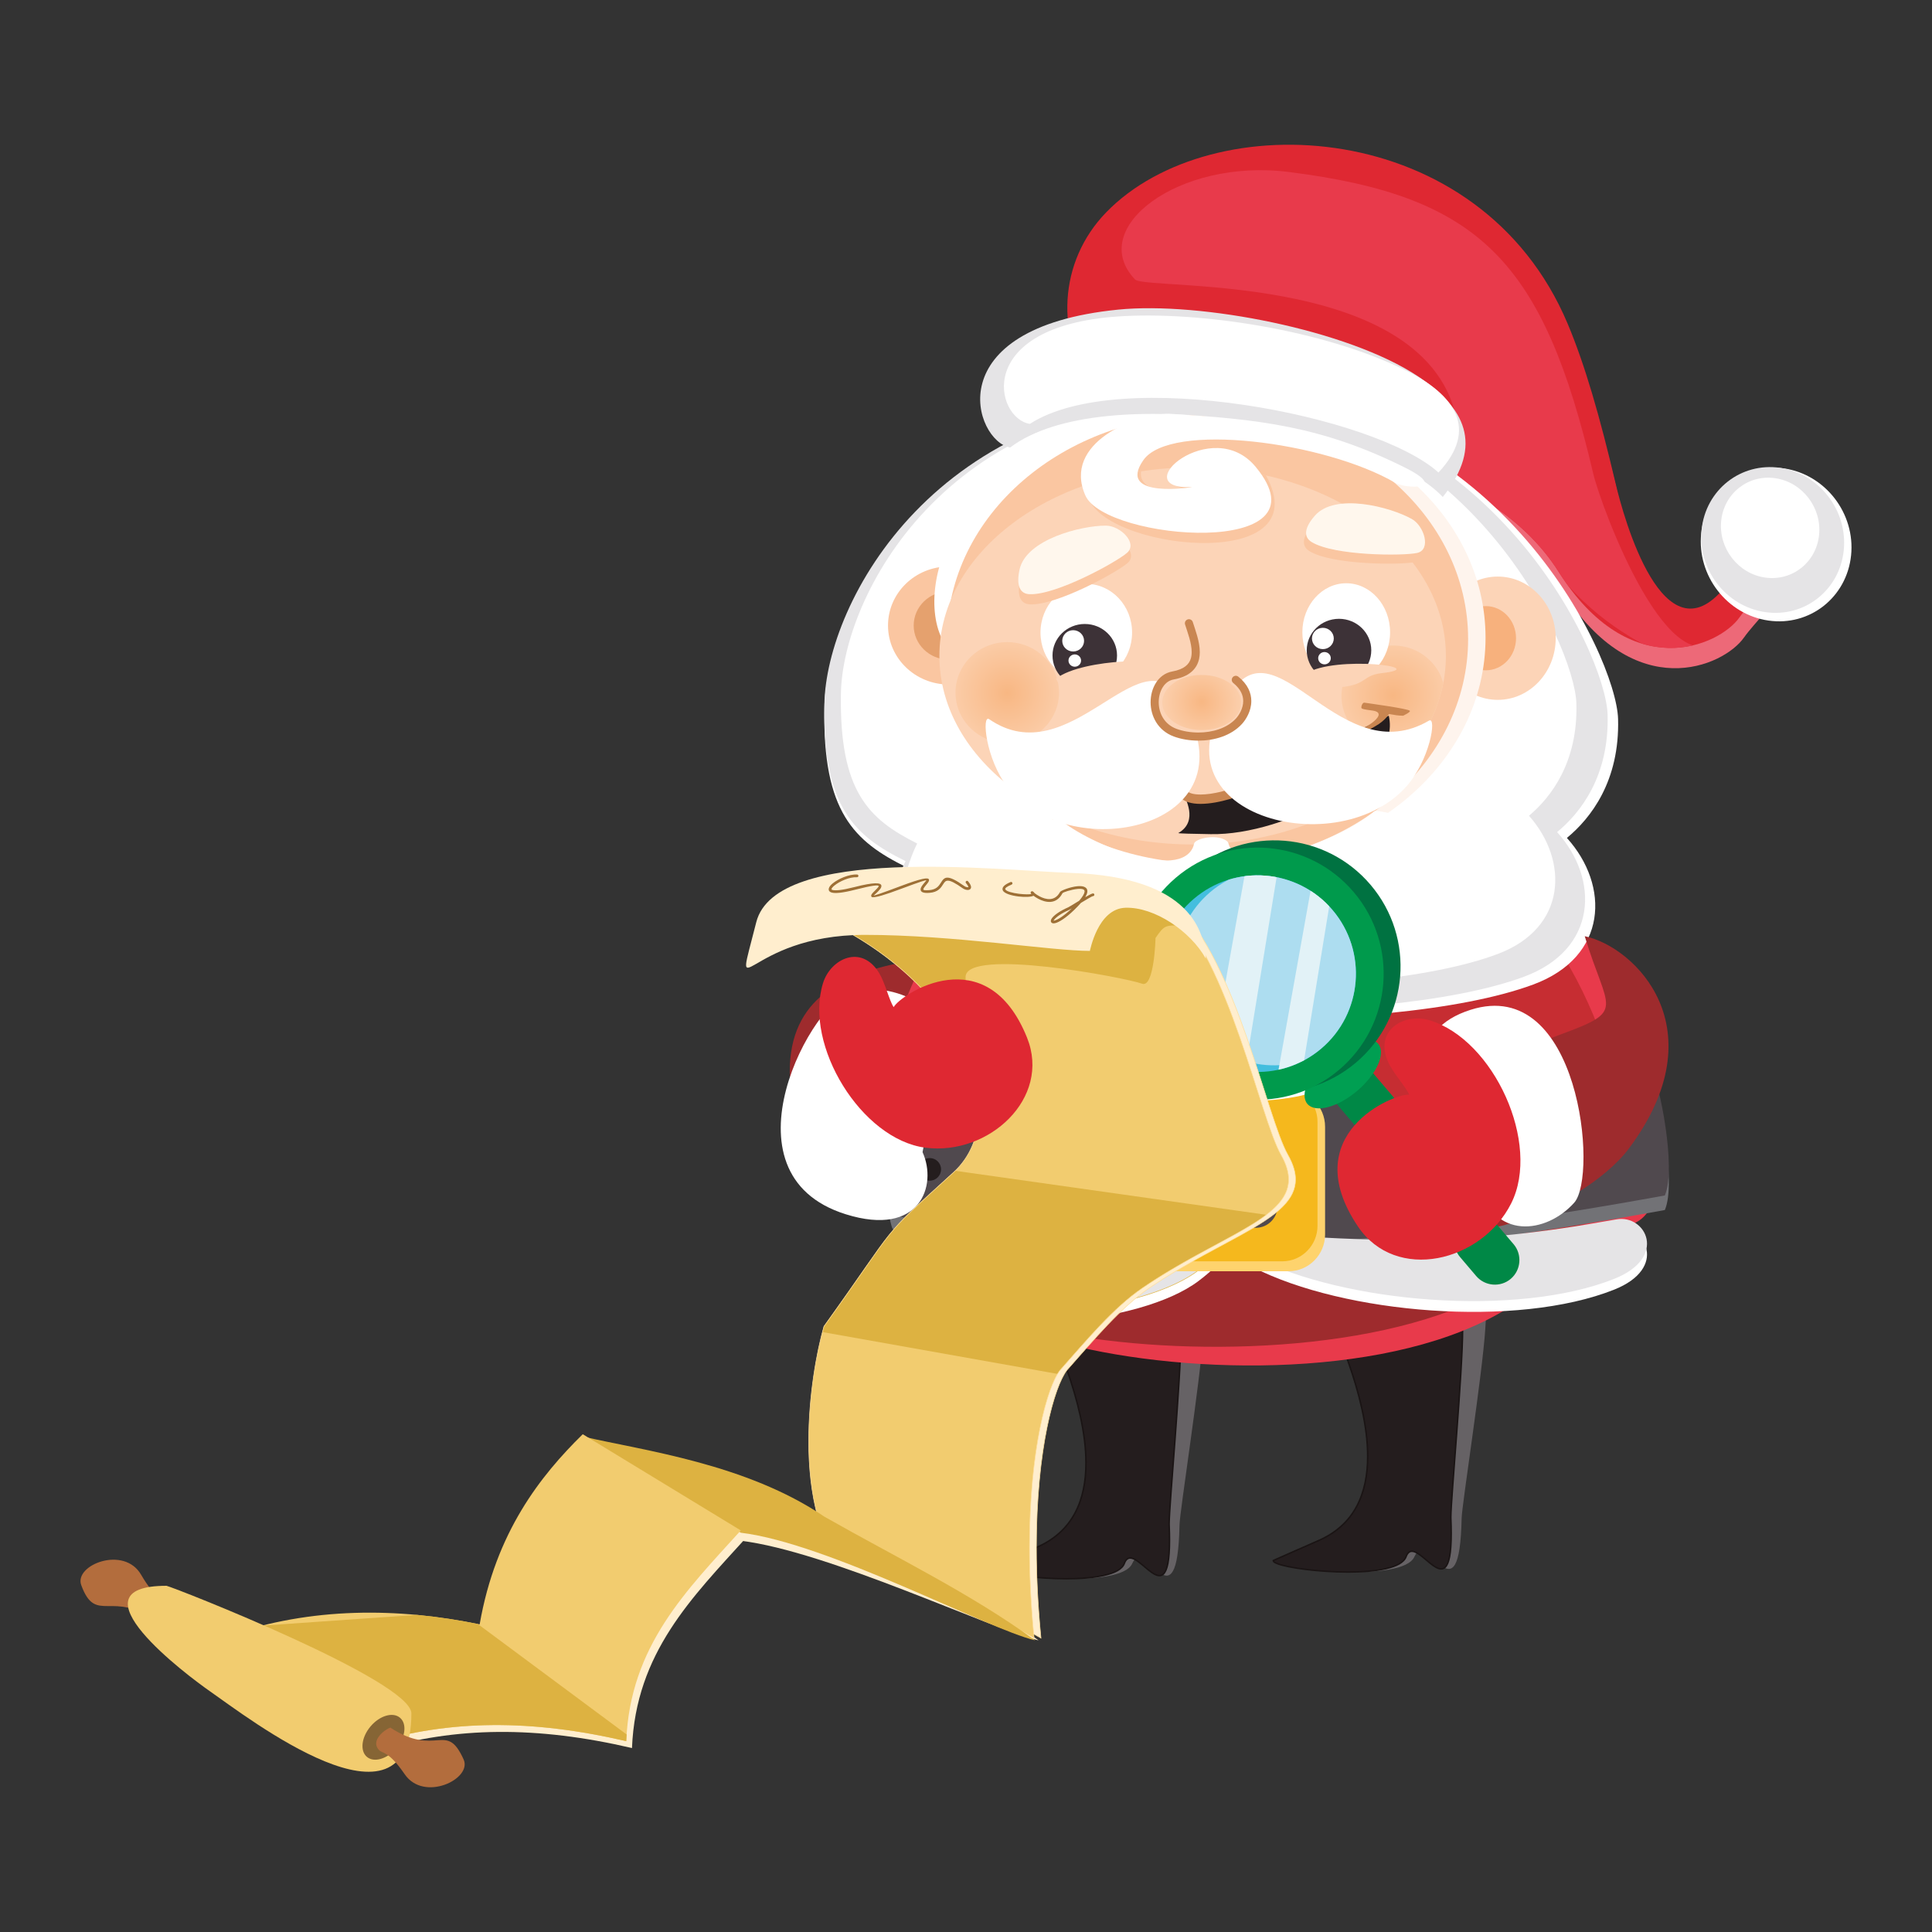 <?xml version="1.0" encoding="utf-8"?>
<!-- Designed by Vexels.com - 2016 All Rights Reserved - https://vexels.com/terms-and-conditions/  -->

<svg version="1.1" id="Layer_1" xmlns="http://www.w3.org/2000/svg" xmlns:xlink="http://www.w3.org/1999/xlink" x="0px" y="0px"
	 width="1200px" height="1200px" viewBox="0 0 1200 1200" enable-background="new 0 0 1200 1200" xml:space="preserve">
<rect x="0" y="0" width="1200" height="1200" fill="#333333" stroke="none"/>
<g>
	<path fill-rule="evenodd" clip-rule="evenodd" fill="#FFEECE" d="M645.083,1018.873c-30.349-7.352-130.422-55.256-184.962-61.894
		c-32.723-19.914-65.45-39.834-98.17-59.754c37.94,8.774,101.489,16.834,150.102,49.794
		C557.108,972.632,605.007,989.702,645.083,1018.873z"/>
	<path fill-rule="evenodd" clip-rule="evenodd" fill="#FFEECE" d="M365.506,895.09c32.726,19.924,65.447,39.834,98.17,59.754
		c-33.671,37.231-68.766,71.613-71.138,130.899c-59.107-13.783-109.673-13.34-158.106,1.334
		c-41.584-25.259-83.162-50.512-124.741-75.776c11.761,2.997,23.522,5.998,35.282,8.99c52.171-18.02,105.763-17.543,156.509-7.106
		C311.441,956.029,339.185,920.934,365.506,895.09z"/>
	<path fill-rule="evenodd" clip-rule="evenodd" fill="#9E2B2D" d="M659.562,670.09l34.042-86.681
		c-78.696,16.588-206.928-7.342-202.984,86.247c2.603,61.796,55.777,51.88,58.28,54.488c17.331,2.338-20.83-39.436-3.504-37.093
		C572.784,698.468,648.542,682.859,659.562,670.09z"/>
	<path fill-rule="evenodd" clip-rule="evenodd" fill="#666265" d="M925.225,782.575l-91.661,16.662
		c14.251,35.647,53.701,132.223-9.753,158.052c-2.628,1.068-27.805,11.928-27.926,11.992c-0.982,5.512,75.539,13.911,82.611-2.352
		c7.563-17.39,28.059,40.932,29.358-23.955c0.167-8.351,12.922-89.583,14.688-117.696
		C923.439,811.042,924.335,796.811,925.225,782.575z"/>
	<path fill-rule="evenodd" clip-rule="evenodd" fill="#241D1E" d="M908.46,782.575l-90.617,16.662
		c16.485,35.647,62.013,132.223,0.175,158.052c-2.561,1.068-27.052,11.928-27.168,11.992c-0.635,5.512,76.413,13.911,82.46-2.352
		c6.466-17.39,30.628,40.932,27.852-23.955c-0.354-8.351,7.297-89.583,7.297-117.696C908.46,811.042,908.46,796.811,908.46,782.575z
		"/>
	<path fill="#1A1414" d="M908.46,782.575l-0.089-0.443l-91.19,16.77l0.246,0.532c10.233,22.104,31.611,67.671,31.602,105.094
		c0,11.436-1.993,22.1-6.88,31.105c-4.886,9.005-12.663,16.366-24.306,21.234c-1.297,0.541-8.053,3.518-14.509,6.382
		c-3.233,1.427-6.385,2.824-8.737,3.863c-1.176,0.522-2.153,0.959-2.839,1.264c-0.345,0.148-0.61,0.271-0.8,0.355l-0.219,0.098
		l-0.056,0.029l-0.052,0.025l-0.209,0.113l-0.027,0.231l-0.008,0.118c0,0.354,0.172,0.655,0.396,0.906
		c0.438,0.463,1.132,0.852,2.076,1.245c3.309,1.378,9.81,2.701,17.804,3.71c7.992,1.004,17.454,1.673,26.592,1.673
		c8.67,0,17.05-0.6,23.627-2.101c3.29-0.753,6.131-1.722,8.338-2.977c2.21-1.255,3.804-2.8,4.517-4.714
		c0.438-1.181,0.952-1.964,1.491-2.431c0.536-0.473,1.097-0.665,1.745-0.665c1.099-0.01,2.473,0.625,3.964,1.629
		c2.224,1.506,4.694,3.818,7.121,5.752c2.431,1.934,4.803,3.548,7.062,3.568c1.018,0.01,2.013-0.364,2.844-1.181
		c1.25-1.23,2.19-3.376,2.854-6.796c0.66-3.425,1.019-8.144,1.019-14.536c0-2.82-0.069-5.969-0.217-9.473
		c-0.01-0.177-0.01-0.404-0.01-0.664c0-5.615,1.826-28.029,3.647-52.427c1.826-24.402,3.661-50.818,3.661-64.586
		c0-14.236,0-28.467,0-42.703v-0.546l-0.546,0.103L908.46,782.575h-0.468c0,14.236,0,28.467,0,42.703
		c0.01,13.7-1.821,40.124-3.646,64.517c-1.826,24.412-3.651,46.772-3.651,52.496c0,0.271,0.005,0.507,0.015,0.703
		c0.148,3.494,0.217,6.629,0.217,9.433c0,8.473-0.655,13.96-1.732,17.262c-0.546,1.648-1.186,2.751-1.869,3.415
		c-0.689,0.66-1.393,0.916-2.205,0.92c-1.191,0.01-2.628-0.625-4.143-1.634c-2.293-1.506-4.778-3.813-7.17-5.752
		c-2.401-1.924-4.684-3.543-6.832-3.568c-0.841-0.005-1.658,0.286-2.352,0.895c-0.694,0.61-1.267,1.535-1.739,2.805
		c-0.605,1.629-2.013,3.046-4.111,4.237c-6.292,3.582-18.579,4.965-31.515,4.955c-11.089,0-22.675-0.994-31.469-2.372
		c-4.396-0.689-8.105-1.471-10.68-2.269c-1.287-0.393-2.296-0.802-2.952-1.176c-0.328-0.187-0.559-0.369-0.696-0.516
		c-0.133-0.153-0.155-0.246-0.155-0.286v-0.015l-0.453-0.049l0.219,0.404l-0.194-0.359l0.174,0.369l0.02-0.01l-0.194-0.359
		l0.174,0.369c0.271-0.133,24.619-10.935,27.146-11.987c11.818-4.931,19.779-12.46,24.757-21.642
		c4.982-9.177,6.992-19.998,6.992-31.538c-0.01-37.748-21.457-83.353-31.688-105.478l-0.413,0.187l0.081,0.453l90.614-16.662
		L908.46,782.575h-0.468H908.46z"/>
	<path fill-rule="evenodd" clip-rule="evenodd" fill="#666265" d="M749.985,786.738l-91.66,16.667
		c14.248,35.646,53.706,132.227-9.755,158.047c-2.628,1.068-27.805,11.933-27.926,11.992c-0.982,5.516,75.539,13.916,82.611-2.347
		c7.561-17.395,28.056,40.931,29.358-23.955c0.17-8.35,12.927-89.589,14.693-117.692
		C748.198,815.21,749.094,800.979,749.985,786.738z"/>
	<path fill-rule="evenodd" clip-rule="evenodd" fill="#241D1E" d="M733.478,786.738l-90.617,16.667
		c16.487,35.646,62.012,132.227,0.177,158.047c-2.559,1.068-27.05,11.933-27.165,11.992c-0.635,5.516,76.408,13.916,82.458-2.347
		c6.469-17.395,30.63,40.931,27.855-23.955c-0.357-8.35,7.292-89.589,7.292-117.692C733.478,815.21,733.478,800.979,733.478,786.738
		z"/>
	<path fill="#1A1414" d="M733.478,786.738l-0.086-0.443l-91.193,16.77l0.248,0.532c10.233,22.104,31.614,67.671,31.604,105.094
		c0,11.436-1.995,22.104-6.882,31.109c-4.887,9.006-12.661,16.362-24.309,21.228c-1.292,0.542-8.048,3.519-14.509,6.382
		c-3.228,1.432-6.382,2.825-8.734,3.868c-1.174,0.522-2.151,0.955-2.837,1.26c-0.345,0.153-0.613,0.271-0.8,0.354l-0.217,0.103
		l-0.059,0.025l-0.054,0.03l-0.209,0.113l-0.027,0.231l-0.005,0.118c0.003,0.349,0.167,0.65,0.396,0.9
		c0.433,0.468,1.127,0.856,2.074,1.255c3.312,1.368,9.812,2.697,17.809,3.706c7.989,0.999,17.449,1.668,26.59,1.668
		c8.673,0,17.053-0.6,23.625-2.096c3.29-0.753,6.131-1.722,8.341-2.977c2.207-1.255,3.804-2.8,4.515-4.714
		c0.438-1.181,0.952-1.963,1.491-2.436c0.536-0.472,1.098-0.659,1.745-0.664c1.102-0.01,2.475,0.625,3.961,1.634
		c2.229,1.506,4.699,3.814,7.126,5.752c2.431,1.934,4.8,3.553,7.059,3.573c1.018,0,2.013-0.374,2.844-1.186
		c1.248-1.23,2.19-3.376,2.854-6.801c0.657-3.424,1.024-8.139,1.024-14.531c0-2.825-0.072-5.974-0.222-9.478
		c-0.005-0.177-0.012-0.399-0.012-0.664c0-5.615,1.826-28.024,3.651-52.426c1.828-24.403,3.654-50.813,3.654-64.576
		c0-14.24,0-28.472,0-42.712v-0.546l-0.541,0.103L733.478,786.738h-0.463c0,14.24,0,28.472,0,42.712
		c0.005,13.695-1.823,40.115-3.646,64.512c-1.828,24.412-3.651,46.767-3.654,52.49c0,0.275,0.003,0.506,0.013,0.703
		c0.148,3.494,0.221,6.633,0.221,9.438c0.003,8.473-0.657,13.955-1.734,17.262c-0.546,1.649-1.186,2.746-1.872,3.41
		c-0.686,0.664-1.393,0.92-2.202,0.925c-1.191,0.005-2.623-0.625-4.146-1.634c-2.293-1.506-4.773-3.814-7.169-5.752
		c-2.402-1.929-4.68-3.548-6.83-3.568c-0.842-0.005-1.658,0.28-2.35,0.895c-0.694,0.615-1.27,1.53-1.739,2.805
		c-0.605,1.629-2.015,3.041-4.114,4.232c-6.287,3.587-18.578,4.965-31.513,4.96c-11.087,0-22.673-0.989-31.471-2.367
		c-4.397-0.689-8.103-1.476-10.679-2.273c-1.289-0.394-2.298-0.802-2.952-1.181c-0.325-0.187-0.561-0.364-0.696-0.512
		c-0.135-0.153-0.158-0.246-0.158-0.285l0.003-0.015l-0.453-0.054l0.219,0.404l-0.199-0.359l0.182,0.369l0.017-0.01l-0.199-0.359
		l0.182,0.369c0.266-0.133,24.614-10.929,27.141-11.977c11.82-4.936,19.779-12.46,24.759-21.647c4.98-9.182,6.99-20.003,6.99-31.543
		c-0.01-37.743-21.46-83.349-31.685-105.478l-0.419,0.192l0.084,0.452l90.615-16.667L733.478,786.738h-0.463H733.478z"/>
	<path fill-rule="evenodd" clip-rule="evenodd" fill="#E83A4B" d="M706.387,731.083L596.723,788.47
		c-24.078,63.552,390.893,116.313,390.893-62.662L706.387,731.083z"/>
	<path fill-rule="evenodd" clip-rule="evenodd" fill="#9E2B2D" d="M699.977,734.115l-109.663,53.971
		c-24.075,57.161,390.891,92.979,390.891-66.185L699.977,734.115z"/>
	<path fill-rule="evenodd" clip-rule="evenodd" fill="#E83A4B" d="M956.379,550.268c-119.815-2.382-225.046-4.783-344.859-7.17
		c-77.641,84.102-71.519,186.538-45.749,225c18.561,27.699,184.74,31.109,189.895,9.034c2.736-11.722,14.484-15.156,17.855-8.567
		c0.637,1.24,8.513,13.282,26.735,15.181c75.143,7.829,196.311-11.352,217.712-25.539
		C1053.89,734.4,1007.009,585.801,956.379,550.268z"/>
	<path fill-rule="evenodd" clip-rule="evenodd" fill="#C62D32" d="M941.867,560.341c-111.636-2.229-209.689-4.458-321.33-6.683
		c-72.336,78.369-66.64,173.809-42.624,209.647c17.294,25.809,172.138,28.983,176.938,8.414c2.549-10.919,13.498-14.113,16.64-7.977
		c0.591,1.146,7.93,12.376,24.904,14.142c70.013,7.293,182.924-10.58,202.858-23.797
		C1032.73,731.91,989.043,593.438,941.867,560.341z"/>
	<path fill-rule="evenodd" clip-rule="evenodd" fill="#727276" d="M546.89,687.687c164.784,44.435,343.171,14.236,479.606-12.154
		c3.637,5.098,15.053,58.445,7.573,76.032c-153.368,28.029-344.544,51.058-479.559,11.805
		C550.874,757.587,544.708,694.861,546.89,687.687z"/>
	<path fill-rule="evenodd" clip-rule="evenodd" fill="#50494E" d="M546.89,678.633c160.456,9.817,343.171,14.236,479.606-12.15
		c3.637,5.088,15.053,58.44,7.573,76.027c-153.368,28.024-344.544,51.058-479.559,11.805
		C550.874,748.528,544.708,685.802,546.89,678.633z"/>
	<path fill-rule="evenodd" clip-rule="evenodd" fill="#FFFFFF" d="M756.508,773.408c-71.962,9.207-110.434,14.718-190.321,0.615
		c-15.055-2.657-24.641,25.692,4.052,38.23c40.132,17.543,137.306,11.259,174.219-16.632
		C759.172,784.499,769.457,772.138,756.508,773.408z"/>
	<path fill-rule="evenodd" clip-rule="evenodd" fill="#E5E4E6" d="M756.508,766.715c-71.962,9.207-110.434,14.718-190.321,0.615
		c-15.055-2.657-24.641,25.682,4.052,38.23c40.132,17.538,137.306,11.264,174.219-16.633
		C759.172,777.807,769.457,765.446,756.508,766.715z"/>
	<path fill="#E2B748" d="M756.508,766.715l-0.022-0.177c-40.518,5.192-70.407,9.197-103.044,9.197
		c-25.333,0-52.321-2.411-87.227-8.572c-0.674-0.123-1.341-0.177-1.993-0.177c-3.59,0-6.756,1.737-9.022,4.517
		c-2.263,2.786-3.629,6.614-3.629,10.807c-0.003,8.075,5.09,17.508,18.603,23.413c15.074,6.584,38.131,9.812,63.03,9.812
		c41.557,0,88.216-8.98,111.361-26.464c5.007-3.789,9.505-7.716,12.753-11.215c3.245-3.499,5.263-6.53,5.278-8.656
		c0.003-0.856-0.355-1.575-1.088-2.037c-0.731-0.472-1.818-0.714-3.307-0.714c-0.516,0-1.087,0.03-1.71,0.089h-0.003h-0.002
		L756.508,766.715l0.017,0.167c0.613-0.059,1.171-0.088,1.675-0.088c1.452,0,2.475,0.246,3.115,0.654
		c0.639,0.419,0.925,0.989,0.927,1.752c0.013,1.909-1.946,4.96-5.182,8.425c-3.228,3.469-7.709,7.391-12.706,11.165
		c-23.014,17.395-69.646,26.4-111.152,26.395c-24.865,0-47.896-3.228-62.888-9.783c-13.419-5.866-18.397-15.166-18.399-23.093
		c0-4.114,1.341-7.869,3.555-10.58c2.209-2.716,5.277-4.4,8.749-4.4c0.63,0,1.279,0.054,1.936,0.172
		c34.918,6.161,61.928,8.582,87.283,8.582c32.667,0,62.575-4.016,103.086-9.202L756.508,766.715l0.017,0.167L756.508,766.715z"/>
	<path fill-rule="evenodd" clip-rule="evenodd" fill="#FFFFFF" d="M772.586,772.477c88.312,5.452,135.588,8.936,231.426-8.41
		c18.06-3.267,32.285,23.541-1.457,36.966c-60.3,23.989-167.726,15.028-224.15-13.847
		C758.343,776.921,756.087,771.848,772.586,772.477z"/>
	<path fill-rule="evenodd" clip-rule="evenodd" fill="#E5E4E6" d="M772.586,765.78c88.312,5.457,135.588,8.946,231.426-8.405
		c18.06-3.267,32.285,23.546-1.457,36.966c-60.3,23.989-167.726,15.023-224.15-13.847
		C758.343,770.224,756.087,765.15,772.586,765.78z"/>
	<path fill-rule="evenodd" clip-rule="evenodd" fill="#FED36D" d="M711.593,676.969h88.828c12.44,0,22.611,10.279,22.611,22.847
		v66.918c0,12.568-10.172,22.858-22.611,22.858h-88.828c-12.438,0-22.606-10.289-22.606-22.858v-66.918
		C688.987,687.249,699.155,676.969,711.593,676.969z M728.616,698.552c-7.667,0-13.943,6.343-13.943,14.093v41.271
		c0,7.75,6.276,14.088,13.943,14.088H783.4c7.669,0,13.941-6.338,13.941-14.088v-41.271c0-7.75-6.272-14.093-13.941-14.093H728.616z
		"/>
	<path fill-rule="evenodd" clip-rule="evenodd" fill="#F5B81D" d="M710.798,674.75h85.718c11.997,0,21.817,9.92,21.817,22.045
		v64.581c0,12.125-9.819,22.05-21.817,22.05h-85.718c-11.997,0-21.811-9.925-21.811-22.05v-64.581
		C688.987,684.67,698.801,674.75,710.798,674.75z M727.231,695.575c-7.403,0-13.458,6.121-13.458,13.601v39.819
		c0,7.48,6.055,13.596,13.458,13.596h52.859c7.396,0,13.451-6.117,13.451-13.596v-39.819c0-7.48-6.055-13.601-13.451-13.601H727.231
		z"/>
	<path fill-rule="evenodd" clip-rule="evenodd" fill="#241D1E" d="M577.473,719.288c3.88,0,7.029,3.14,7.029,7.027
		c0,3.882-3.149,7.027-7.029,7.027c-3.882,0-7.034-3.144-7.034-7.027C570.439,722.428,573.591,719.288,577.473,719.288z"/>
	<path fill-rule="evenodd" clip-rule="evenodd" fill="#241D1E" d="M618.09,722.408c3.885,0,7.034,3.149,7.034,7.032
		c0,3.882-3.149,7.027-7.034,7.027c-3.88,0-7.027-3.144-7.027-7.027C611.063,725.558,614.21,722.408,618.09,722.408z"/>
	<path fill-rule="evenodd" clip-rule="evenodd" fill="#241D1E" d="M656.11,726.571c3.883,0,7.03,3.154,7.03,7.032
		c0,3.883-3.147,7.037-7.03,7.037s-7.034-3.154-7.034-7.037C649.076,729.725,652.228,726.571,656.11,726.571z"/>
	<path fill-rule="evenodd" clip-rule="evenodd" fill="#241D1E" d="M848.793,725.016c3.885,0,7.034,3.14,7.034,7.027
		c0,3.883-3.149,7.027-7.034,7.027c-3.88,0-7.029-3.144-7.029-7.027C841.763,728.156,844.913,725.016,848.793,725.016z"/>
	<path fill-rule="evenodd" clip-rule="evenodd" fill="#241D1E" d="M890.455,720.327c3.883,0,7.032,3.144,7.032,7.027
		c0,3.888-3.149,7.032-7.032,7.032s-7.027-3.144-7.027-7.032C883.428,723.471,886.572,720.327,890.455,720.327z"/>
	<path fill-rule="evenodd" clip-rule="evenodd" fill="#ED6978" d="M862.947,293.13L683.15,256.608
		c-44.902-62.248-2.374-157.225,116.936-142.266c145.831,18.296,171.207,49.951,206.091,198.373
		c5.28,22.439,29.844,110.551,67.538,64.99c2.298-2.78,8.311-9.487,10.447-14.098c1.555-3.376,9.935-5.216,15.899,6.673
		c2.647,5.261-9.876,15.86-16.878,25.756c-12.75,18.03-67.898,42.083-112.47-28.492C948.683,332.664,903.898,298.267,862.947,293.13
		z"/>
	<path fill-rule="evenodd" clip-rule="evenodd" fill="#DF2832" d="M862.66,289.494l-182.25-45.468
		c-25.633-35.533-22.776-81.735,6.596-112.062c65.637-67.764,232.428-59.759,286.655,69.029
		c10.781,25.589,20.052,57.766,29.775,99.14c5.275,22.444,29.845,110.556,67.534,64.99c2.303-2.78,8.316-9.487,10.447-14.093
		c1.555-3.381,9.94-5.216,15.899,6.668c2.647,5.265-9.871,15.854-16.878,25.76c-12.75,18.025-67.888,42.078-112.465-28.492
		C945.947,320.081,903.613,294.626,862.66,289.494z"/>
	<g>
		<defs>
			<path id="SVGID_1_" d="M862.66,289.494l-182.25-45.468c-25.633-35.533-22.776-81.735,6.596-112.062
				c65.637-67.764,232.428-59.759,286.655,69.029c10.781,25.589,20.052,57.766,29.775,99.14
				c5.275,22.444,29.845,110.556,67.534,64.99c2.303-2.78,8.316-9.487,10.447-14.093c1.555-3.381,9.94-5.216,15.899,6.668
				c2.647,5.265-9.871,15.854-16.878,25.76c-12.75,18.025-67.888,42.078-112.465-28.492
				C945.947,320.081,903.613,294.626,862.66,289.494z"/>
		</defs>
		<clipPath id="SVGID_2_">
			<use xlink:href="#SVGID_1_"  overflow="visible"/>
		</clipPath>
		<path clip-path="url(#SVGID_2_)" fill-rule="evenodd" clip-rule="evenodd" fill="#E83A4B" d="M868.24,309.861
			c12.289-10.206,36.348-17.316,38.183-36.025c-4.552-107.687-194.4-92.871-201.424-100.242
			c-30.396-31.882,27.074-75.348,95.287-66.795c119.434,14.979,158.372,55.728,189.314,187.395
			c4.67,19.9,48.603,139.707,82.035,99.292c7.022-8.489,33.954-29.815,9.537,17.361c-7.229,13.946-83.496-5.432-123.03-68.025
			C938.595,311.884,904.563,314.418,868.24,309.861z"/>
	</g>
	<path fill-rule="evenodd" clip-rule="evenodd" fill="#FFFFFF" d="M1108.063,290.94c25.707,3.74,44.366,27.931,41.679,54.021
		c-2.697,26.1-25.711,44.214-51.423,40.464c-25.716-3.74-44.371-27.931-41.684-54.026
		C1059.332,305.314,1082.357,287.191,1108.063,290.94z"/>
	<path fill-rule="evenodd" clip-rule="evenodd" fill="#E5E4E6" d="M1105.657,290.586c24.382,3.558,42.083,26.494,39.524,51.24
		c-2.544,24.742-24.382,41.93-48.76,38.373c-24.378-3.548-42.083-26.489-39.524-51.236
		C1059.441,304.217,1081.279,287.033,1105.657,290.586z"/>
	<path fill-rule="evenodd" clip-rule="evenodd" fill="#FFFFFF" d="M1102.65,297.018c16.78,2.445,28.969,18.246,27.207,35.287
		c-1.752,17.036-16.79,28.86-33.575,26.42c-16.79-2.446-28.969-18.246-27.217-35.283
		C1070.828,306.407,1085.861,294.577,1102.65,297.018z"/>
	<path fill-rule="evenodd" clip-rule="evenodd" fill="#FFFFFF" d="M862.064,629.291c-17.075,43.323-39.844,55.689-100.791,54.788
		c-73.601-1.092-94.323-23.285-94.323-40.582c0-1.904,0.143-7.44,0.657-13.867c-70.122-6.353-116.52-20.766-116.52-45.813
		c0-7.583,4.069-29.422,12.066-45.095c-32.689-16.066-52.205-34.431-51.117-98.746c1.09-64.315,70.156-194.082,243.408-194.082
		c173.255,0,248.475,161.939,249.572,200.617c1.078,38.678-17.001,61.757-31.788,73.945c26.681,29.516,25.613,73.837-20.928,91.065
		C930.176,619.716,898.968,625.664,862.064,629.291z"/>
	<path fill-rule="evenodd" clip-rule="evenodd" fill="#E5E4E6" d="M857.443,624.237c-16.844,42.752-39.317,54.951-99.457,54.061
		c-72.629-1.078-93.077-22.975-93.077-40.046c0-1.875,0.141-7.342,0.65-13.685c-69.202-6.269-114.987-20.495-114.987-45.213
		c0-7.484,4.016-29.033,11.909-44.484c-32.259-15.86-51.518-33.983-50.443-97.447c1.072-63.469,69.226-191.528,240.195-191.528
		c170.967,0,245.202,159.803,246.275,197.969c1.078,38.171-16.775,60.94-31.365,72.971c26.336,29.126,25.273,72.863-20.648,89.869
		C924.66,614.78,893.86,620.65,857.443,624.237z"/>
	<path fill-rule="evenodd" clip-rule="evenodd" fill="#FFFFFF" d="M846.66,609.288c-15.818,40.838-36.921,52.486-93.395,51.644
		c-68.2-1.028-87.404-21.952-87.404-38.255c0-1.796,0.128-7.017,0.613-13.075c-64.987-5.993-107.978-19.58-107.978-43.195
		c0-7.145,3.764-27.734,11.182-42.496c-30.292-15.151-48.379-32.463-47.37-93.092c1.011-60.629,65.007-182.971,225.556-182.971
		c160.547,0,230.251,152.668,231.259,189.127c1.013,36.463-15.752,58.213-29.446,69.708c24.722,27.818,23.733,69.61-19.393,85.844
		C909.779,600.254,880.864,605.858,846.66,609.288z"/>
	<ellipse fill-rule="evenodd" clip-rule="evenodd" fill="#FAC6A1" cx="589.296" cy="388.515" rx="37.737" ry="36.645"/>
	<path fill-rule="evenodd" clip-rule="evenodd" fill="#E5A16E" d="M589.296,367.351c12.034,0,21.789,9.477,21.789,21.164
		c0,11.687-9.755,21.159-21.789,21.159c-12.029,0-21.785-9.473-21.785-21.159C567.511,376.828,577.267,367.351,589.296,367.351z"/>
	<path fill-rule="evenodd" clip-rule="evenodd" fill="#FFFFFF" d="M590.319,404.144c-13.525-13.498-13.466-45.773,1.117-71.303
		c4.424-7.75,24.636,0.379,25.994,9.453c1.326,8.843-1.356,51.388-10.843,64.94C603.111,412.194,597.388,411.195,590.319,404.144z"
		/>
	<path fill-rule="evenodd" clip-rule="evenodd" fill="#FCD4B7" d="M930.284,358.115c19.875,0,35.996,17.144,35.996,38.289
		s-16.121,38.289-35.996,38.289c-19.88,0-35.986-17.144-35.986-38.289S910.404,358.115,930.284,358.115z"/>
	<path fill-rule="evenodd" clip-rule="evenodd" fill="#F7B17D" d="M922.888,376.465c10.353,0,18.748,8.921,18.748,19.939
		c0,11.013-8.395,19.939-18.748,19.939s-18.748-8.926-18.748-19.939C904.14,385.386,912.534,376.465,922.888,376.465z"/>
	<path fill-rule="evenodd" clip-rule="evenodd" fill="#FEF4ED" d="M760.85,256.711c89.382,0,161.846,62.421,161.846,139.417
		c0,76.991-72.464,139.407-161.846,139.407c-89.384,0-161.846-62.416-161.846-139.407
		C599.004,319.132,671.466,256.711,760.85,256.711z"/>
	<path fill-rule="evenodd" clip-rule="evenodd" fill="#FAC6A1" d="M750.034,257.513c89.382,0,161.841,62.421,161.841,139.417
		c0,76.991-72.459,139.407-161.841,139.407c-89.387,0-161.846-62.416-161.846-139.407
		C588.188,319.934,660.647,257.513,750.034,257.513z"/>
	<path fill-rule="evenodd" clip-rule="evenodd" fill="#FCD4B7" d="M740.773,290.321c86.872,0,157.294,52.426,157.294,117.095
		c0,64.67-70.422,117.096-157.294,117.096c-86.877,0-157.299-52.426-157.299-117.096
		C583.474,342.747,653.896,290.321,740.773,290.321z"/>
	<g>
		<defs>
			<path id="SVGID_3_" d="M740.773,290.321c86.872,0,157.294,52.426,157.294,117.095c0,64.67-70.422,117.096-157.294,117.096
				c-86.877,0-157.299-52.426-157.299-117.096C583.474,342.747,653.896,290.321,740.773,290.321z"/>
		</defs>
		<clipPath id="SVGID_4_">
			<use xlink:href="#SVGID_3_"  overflow="visible"/>
		</clipPath>
		<g clip-path="url(#SVGID_4_)">
			<g>
				<defs>
					<path id="SVGID_5_" d="M833.21,432.308c0,17.278,14.449,31.37,32.166,31.37s32.166-14.092,32.166-31.37
						c0-17.28-14.449-31.37-32.166-31.37S833.21,415.029,833.21,432.308"/>
				</defs>
				<clipPath id="SVGID_6_">
					<use xlink:href="#SVGID_5_"  overflow="visible"/>
				</clipPath>
				
					<radialGradient id="SVGID_7_" cx="0" cy="1200" r="1" gradientTransform="matrix(44.929 0 0 -44.929 865.376 54346.93)" gradientUnits="userSpaceOnUse">
					<stop  offset="0" style="stop-color:#F8B783"/>
					<stop  offset="1" style="stop-color:#FCD4B5"/>
				</radialGradient>
				<rect x="833.21" y="400.938" clip-path="url(#SVGID_6_)" fill="url(#SVGID_7_)" width="64.331" height="62.741"/>
			</g>
		</g>
		<g clip-path="url(#SVGID_4_)">
			<g>
				<defs>
					<path id="SVGID_8_" d="M593.459,430.194c0,17.278,14.451,31.37,32.166,31.37c17.62,0,32.009-13.939,32.164-31.088v-0.565
						c-0.155-17.151-14.544-31.088-32.164-31.088C607.909,398.824,593.459,412.915,593.459,430.194"/>
				</defs>
				<clipPath id="SVGID_9_">
					<use xlink:href="#SVGID_8_"  overflow="visible"/>
				</clipPath>
				
					<radialGradient id="SVGID_10_" cx="0" cy="1200" r="1" gradientTransform="matrix(44.93 0 0 -44.93 625.625 54346.527)" gradientUnits="userSpaceOnUse">
					<stop  offset="0" style="stop-color:#F8B783"/>
					<stop  offset="1" style="stop-color:#FCD4B5"/>
				</radialGradient>
				<rect x="593.459" y="398.824" clip-path="url(#SVGID_9_)" fill="url(#SVGID_10_)" width="64.33" height="62.741"/>
			</g>
		</g>
		<path clip-path="url(#SVGID_4_)" fill-rule="evenodd" clip-rule="evenodd" fill="#FAC6A1" d="M849.336,276.296l-57.524-22.547
			l-63.572-4.591c-20.933,0-66.379,21.632-51.959,60.516c12.464,33.609,153.038,46.94,105.763-21.199
			c-13.554-19.541-33.776-15.412-45.616-6.584c-12.046,8.976-15.087,22.823,6.067,21.543c1.599-0.093-47.441,9.438-30.182-19.959
			c16.719-28.472,112.407-13.709,156.396,16.76C882.04,309.482,869.696,272.743,849.336,276.296z"/>
	</g>
	<path fill-rule="evenodd" clip-rule="evenodd" fill="#241D1E" d="M862.583,444.495c8.555,36.094-63.811,74.472-110.568,73.606
		c-10.376-0.192-20.751-0.345-20.094-0.719c13.025-7.48,3.568-22.429,3.302-24.309c-0.221-1.535,3.639,2.982,20.651,3.71
		c1.272,0.054,10.511-4.419,11.379-5.699L862.583,444.495z"/>
	<path fill="#C98651" d="M732.27,494.426c1.516,1.969,3.656,3.184,5.939,3.898c2.305,0.714,4.827,0.979,7.48,0.979
		c5.934-0.01,12.565-1.358,18.352-3.056c2.891-0.852,5.563-1.801,7.819-2.731c2.263-0.94,4.077-1.836,5.428-2.761
		c1.321-0.905,1.653-2.716,0.743-4.04c-0.91-1.319-2.719-1.644-4.037-0.738c-0.726,0.511-2.33,1.343-4.355,2.175
		c-3.056,1.265-7.147,2.618-11.421,3.637c-4.276,1.028-8.752,1.717-12.528,1.708c-2.244,0.01-4.237-0.236-5.745-0.714
		c-1.525-0.482-2.495-1.142-3.068-1.89c-0.98-1.275-2.803-1.511-4.072-0.532c-1.27,0.974-1.511,2.795-0.532,4.064H732.27z"/>
	<path fill-rule="evenodd" clip-rule="evenodd" fill="#FFFFFF" d="M836.163,362.273c15.04,0,27.239,13.635,27.239,30.445
		c0,16.814-12.199,30.445-27.239,30.445c-15.046,0-27.242-13.63-27.242-30.445C808.922,375.908,821.118,362.273,836.163,362.273z"/>
	<path fill-rule="evenodd" clip-rule="evenodd" fill="#3D3237" d="M831.673,384.352c11.072,0,20.045,8.764,20.045,19.565
		c0,10.811-8.973,19.58-20.045,19.58c-11.064,0-20.037-8.769-20.037-19.58C811.635,393.117,820.608,384.352,831.673,384.352z"/>
	<path fill-rule="evenodd" clip-rule="evenodd" fill="#FFFFFF" d="M821.659,389.948c3.742,0,6.779,2.967,6.779,6.623
		c0,3.651-3.036,6.614-6.779,6.614c-3.742,0-6.778-2.962-6.778-6.614C814.881,392.915,817.917,389.948,821.659,389.948z"/>
	<path fill-rule="evenodd" clip-rule="evenodd" fill="#FFFFFF" d="M822.663,405c2.16,0,3.907,1.712,3.907,3.813
		c0,2.111-1.747,3.829-3.907,3.829c-2.165,0-3.915-1.718-3.915-3.829C818.748,406.713,820.498,405,822.663,405z"/>
	<path fill-rule="evenodd" clip-rule="evenodd" fill="#FFFFFF" d="M648.232,531.638l6.985-25.78
		c11.689,14.064,74.735,42.235,85.477,21.022c1.289-2.539,0.425-3.218,2.286-4.429c4.033-2.618,13.464-3.73,18.539-0.419
		c2.239,1.467,1.051,2.338,2.561,4.311c12.277,16.116,68.434-4.478,89.492-22.41c1.998-1.707,30.996,7.052,33.501,6.88
		l-71.517,35.651l-104.063,3.203L648.232,531.638z"/>
	<path fill-rule="evenodd" clip-rule="evenodd" fill="#FAC6A1" d="M815.385,325.893c12.63-14.339,46.566-5.432,60.091,2.072
		c7.8,4.33,12.292,19.22,3.322,21.145c-8.747,1.87-51.364,1.84-65.486-6.791C808.142,339.164,808.789,333.383,815.385,325.893z"/>
	<path fill-rule="evenodd" clip-rule="evenodd" fill="#FFFFFF" d="M732.408,433.251c-24.894-39.086-67.966,47.9-118.011,13.453
		c-4.763-3.282-2.236,24.899,11.505,42.334C665.945,539.835,783.39,513.288,732.408,433.251z"/>
	<path fill-rule="evenodd" clip-rule="evenodd" fill="#E5E4E6" d="M896.138,308.69c-40.365-42.93-211.657-74.118-268.716-30.726
		c-22.126-3.932-46.27-74.353,67.152-85.662c50.8-5.064,142.692,12.46,186.275,41.522
		C909.39,252.858,922.174,275.902,896.138,308.69z"/>
	<path fill-rule="evenodd" clip-rule="evenodd" fill="#FFFFFF" d="M893.462,293.485c-39.477-35.666-197.977-66.269-253.784-30.214
		c-21.639-3.263-35.683-60.501,54.747-66.707c49.757-3.41,127.469,8.026,179.216,33.733
		C903.106,244.936,918.927,266.238,893.462,293.485z"/>
	<path fill-rule="evenodd" clip-rule="evenodd" fill="#FFFFFF" d="M726.102,256.987c-20.928,0-66.375,18.143-51.954,50.764
		c12.467,28.201,153.035,39.386,105.763-17.784c-13.555-16.392-33.776-12.927-45.616-5.526
		c-12.049,7.539-15.088,19.152,6.067,18.079c1.599-0.079-47.445,7.918-30.185-16.741c16.726-23.891,112.404-11.51,156.396,14.064
		c7.064,4.104,33.304,4.232,6.402-9.251C820.973,264.53,780.826,260.299,726.102,256.987z"/>
	<path fill-rule="evenodd" clip-rule="evenodd" fill="#FFF7ED" d="M816.741,320.239c12.632-14.344,46.568-5.433,60.091,2.072
		c7.802,4.33,12.299,19.221,3.324,21.145c-8.744,1.875-51.368,1.845-65.491-6.791C809.497,333.511,810.142,327.734,816.741,320.239z
		"/>
	<path fill-rule="evenodd" clip-rule="evenodd" fill="#C98651" d="M841.862,456.506l-4.837-0.807
		c6.52,0,27.589-12.401,15.761-14.315c-2.182-0.345-5.814-0.64-6.99-1.378c-0.724-0.452,0.327-3.764,1.646-3.568
		c3.639,0.546,27.242,3.75,28.238,5.054c0.618,0.807-4.146,3.046-4.19,3.046c-3.203-0.02-5.536-0.477-8.57-1.038
		c-0.583-0.113-0.868,2.249-6.483,6.2C854.368,451.168,844.061,456.92,841.862,456.506z"/>
	<path fill-rule="evenodd" clip-rule="evenodd" fill="#FFFFFF" d="M766.553,427.444c28.29-37.605,67.007,51.728,120.964,20.18
		c5.132-3.006,0.664,24.998-14.686,41.626C828.118,537.695,708.618,504.475,766.553,427.444z"/>
	<path fill-rule="evenodd" clip-rule="evenodd" fill="#FFFFFF" d="M674.721,362.676c15.702,0,28.44,13.538,28.44,30.239
		c0,16.711-12.737,30.248-28.44,30.248c-15.712,0-28.447-13.537-28.447-30.248C646.274,376.214,659.009,362.676,674.721,362.676z"/>
	<path fill-rule="evenodd" clip-rule="evenodd" fill="#3D3237" d="M673.771,387.566c11.067,0,20.04,8.759,20.04,19.575
		c0,10.806-8.973,19.565-20.04,19.565c-11.07,0-20.04-8.759-20.04-19.565C653.731,396.325,662.702,387.566,673.771,387.566z"/>
	<path fill-rule="evenodd" clip-rule="evenodd" fill="#FFFFFF" d="M666.557,391.419c3.747,0,6.783,2.962,6.783,6.619
		c0,3.651-3.036,6.619-6.783,6.619c-3.742,0-6.776-2.967-6.776-6.619C659.782,394.381,662.815,391.419,666.557,391.419z"/>
	<path fill-rule="evenodd" clip-rule="evenodd" fill="#FFFFFF" d="M667.564,406.467c2.158,0,3.91,1.712,3.91,3.818
		c0,2.111-1.752,3.824-3.91,3.824c-2.163,0-3.912-1.713-3.912-3.824C663.651,408.179,665.401,406.467,667.564,406.467z"/>
	<path fill-rule="evenodd" clip-rule="evenodd" fill="#FCD4B7" d="M773.961,425.909l-47.628-3.661
		c-8.405,2.682-18.224,28.684,4.382,33.521c11.926,2.549,32.763,1.481,41.598-8.228
		C776.729,442.694,773.961,436.809,773.961,425.909z"/>
	<path fill="#C98651" d="M736.069,387.886c0.817,2.593,1.86,5.501,2.687,8.468c0.824,2.967,1.424,5.979,1.422,8.666
		c0,1.471-0.172,2.834-0.553,4.064c-0.578,1.84-1.558,3.391-3.322,4.768c-1.767,1.368-4.407,2.539-8.277,3.238
		c-4.343,0.782-7.78,3.479-9.994,6.943c-2.232,3.484-3.364,7.75-3.371,12.12c0.003,4.232,1.075,8.582,3.422,12.4
		c2.34,3.804,5.996,7.042,10.936,8.873c4.476,1.663,9.802,2.588,15.326,2.598c4.872,0,9.893-0.733,14.588-2.387
		c4.692-1.648,9.074-4.256,12.524-8.036c1.222-1.348,2.62-3.277,3.757-5.688c1.134-2.397,1.997-5.295,1.997-8.484
		c0.003-2.455-0.529-5.078-1.821-7.662c-1.291-2.589-3.324-5.112-6.227-7.455c-1.08-0.876-2.665-0.714-3.538,0.374
		c-0.876,1.073-0.706,2.658,0.374,3.533c2.431,1.968,3.954,3.927,4.891,5.797c0.93,1.87,1.287,3.666,1.292,5.413
		c0.003,2.259-0.627,4.448-1.521,6.343c-0.885,1.89-2.037,3.469-2.923,4.434c-2.785,3.056-6.415,5.251-10.481,6.687
		c-4.06,1.432-8.54,2.092-12.912,2.092c-4.953,0-9.758-0.852-13.572-2.274c-3.897-1.457-6.596-3.883-8.409-6.801
		c-1.801-2.918-2.672-6.377-2.67-9.758c-0.005-3.489,0.937-6.87,2.571-9.399c1.649-2.534,3.856-4.197,6.651-4.709
		c2.962-0.532,5.469-1.343,7.588-2.411c3.174-1.595,5.448-3.839,6.825-6.417c1.385-2.578,1.883-5.403,1.883-8.198
		c-0.008-3.41-0.724-6.821-1.609-10.014c-0.89-3.189-1.961-6.186-2.736-8.636c-0.419-1.324-1.833-2.057-3.157-1.644
		C736.384,385.145,735.651,386.562,736.069,387.886z"/>
	<polygon fill-rule="evenodd" clip-rule="evenodd" fill="#008846" points="851.216,664.643 828.669,683.809 857.549,717.772 
		880.096,698.601 	"/>
	<path fill-rule="evenodd" clip-rule="evenodd" fill="#009F52" d="M825.042,656.415c-12.14,10.314-17.956,23.413-13,29.239
		c4.96,5.831,18.817,2.19,30.957-8.124c12.137-10.319,17.956-23.418,12.996-29.244C851.036,642.455,837.177,646.096,825.042,656.415
		z"/>
	<path fill-rule="evenodd" clip-rule="evenodd" fill="#007241" d="M740.887,540.608c-32.945,28.014-36.943,77.424-8.929,110.369
		c28.009,32.94,77.422,36.936,110.367,8.931c32.943-28.019,36.945-77.429,8.929-110.369
		C823.241,516.594,773.829,512.599,740.887,540.608z"/>
	<path fill-rule="evenodd" clip-rule="evenodd" fill="#009A4C" d="M730.395,545.106c-32.942,28.005-36.938,77.425-8.931,110.365
		c28.014,32.945,77.427,36.945,110.372,8.931c32.942-28.009,36.938-77.424,8.928-110.369
		C812.75,521.092,763.34,517.092,730.395,545.106z"/>
	<path fill-rule="evenodd" clip-rule="evenodd" fill="#43BEDE" d="M741.56,558.235c-25.691,21.844-28.811,60.383-6.965,86.075
		c21.846,25.692,60.383,28.812,86.08,6.963c25.689-21.844,28.804-60.383,6.958-86.075
		C805.789,539.506,767.25,536.386,741.56,558.235z"/>
	<g>
		<defs>
			<path id="SVGID_11_" d="M741.56,558.235c-25.691,21.844-28.811,60.383-6.965,86.075c21.846,25.692,60.383,28.812,86.08,6.963
				c25.689-21.844,28.804-60.383,6.958-86.075C805.789,539.506,767.25,536.386,741.56,558.235z"/>
		</defs>
		<clipPath id="SVGID_12_">
			<use xlink:href="#SVGID_11_"  overflow="visible"/>
		</clipPath>
		<path clip-path="url(#SVGID_12_)" fill-rule="evenodd" clip-rule="evenodd" fill="#ADDDF0" d="M751.675,554.111
			c-25.692,21.843-28.812,60.383-6.966,86.075c21.844,25.691,60.383,28.812,86.078,6.968c25.694-21.844,28.809-60.383,6.96-86.075
			C815.904,535.383,777.367,532.268,751.675,554.111z"/>
		<polygon clip-path="url(#SVGID_12_)" fill-rule="evenodd" clip-rule="evenodd" fill="#E2F2F7" points="818.042,530.865 
			830.404,533.488 807.18,675.852 792.196,675.099 		"/>
		<polygon clip-path="url(#SVGID_12_)" fill-rule="evenodd" clip-rule="evenodd" fill="#E2F2F7" points="781.746,495.278 
			800.372,499.224 765.38,713.683 742.808,712.557 		"/>
	</g>
	<path fill-rule="evenodd" clip-rule="evenodd" fill="#FFEECE" d="M512.319,942.413c-11.372-40.474-3.528-93.348,3.725-118.562
		c48.234-67.184,32.908-52.357,80.354-95.533c41.03-37.339,2.345-129.914-104.221-166.796c8.149-5.079,229.092-8.484,238.397,0.399
		c37.521,35.814,56.137,132.011,69.386,155.404c20.857,36.803-30.964,45.08-86.154,82.734
		c-17.921,12.223-34.283,32.005-51.132,51.01c-9.908,12.784-25.406,72.203-16.086,166.412L512.319,942.413z"/>
	<path fill="#FFDF9C" d="M512.319,942.413l0.165-0.044c-4.136-14.723-5.725-31.1-5.725-47.185c0-28.078,4.849-55.276,9.453-71.283
		l-0.167-0.049l0.14,0.103c48.251-67.204,32.881-52.328,80.33-95.508c10.814-9.836,16.108-23.502,16.103-38.943
		c-0.005-43.397-41.738-100.926-120.38-128.143l-0.06,0.163l0.096,0.148c0.494-0.315,2.079-0.67,4.515-0.999
		c17.11-2.313,77.058-4.074,131.982-4.069c25.48,0,49.889,0.379,68.444,1.255c9.278,0.438,17.09,0.999,22.845,1.698
		c2.871,0.35,5.23,0.738,6.995,1.156c1.764,0.418,2.936,0.881,3.403,1.334c18.717,17.862,32.753,50.856,43.749,82.296
		c11,31.449,18.957,61.328,25.605,73.069c3.223,5.683,4.697,10.668,4.697,15.181c0.01,12.282-10.973,21.169-27.862,30.957
		c-16.878,9.783-39.605,20.446-62.945,36.37c-17.939,12.248-34.31,32.034-51.157,51.039l-0.008,0.005h-0.003
		c-3.914,5.059-8.648,17.233-12.42,35.863c-3.772,18.62-6.574,43.687-6.574,74.491c0,17.016,0.856,35.779,2.876,56.181l0.172-0.015
		l0.084-0.153l-134.27-75.067L512.319,942.413l0.165-0.044L512.319,942.413l-0.089,0.158l134.565,75.229l-0.032-0.335
		c-2.02-20.392-2.874-39.145-2.874-56.151c0-30.78,2.803-55.827,6.565-74.427c3.764-18.596,8.513-30.755,12.358-35.71l-0.138-0.108
		l0.128,0.118c16.856-19.009,33.213-38.781,51.1-50.98c23.305-15.904,46.019-26.572,62.918-36.365
		c16.888-9.788,28.024-18.724,28.034-31.252c0-4.591-1.501-9.635-4.744-15.353c-6.601-11.647-14.578-41.561-25.579-73.015
		c-11.003-31.464-25.035-64.478-43.835-82.429c-0.578-0.546-1.777-0.994-3.563-1.417c-12.472-2.967-53.755-4.123-98.365-4.123
		c-31.393,0-64.419,0.575-90.159,1.496c-12.87,0.468-23.918,1.014-32.034,1.624c-4.057,0.305-7.382,0.625-9.834,0.959
		c-2.458,0.33-4.023,0.66-4.655,1.044l-0.31,0.197l0.345,0.123c78.546,27.168,120.157,84.633,120.152,127.809
		c-0.003,15.368-5.26,28.915-15.99,38.687c-47.449,43.165-32.16,28.393-80.384,95.563l-0.015,0.025l-0.01,0.029
		c-4.614,16.042-9.465,43.259-9.465,71.377c0,16.11,1.592,32.517,5.74,47.279l0.02,0.069l0.061,0.04L512.319,942.413z"/>
	<g>
		<g>
			<defs>
				<path id="SVGID_13_" d="M721.858,436.344c0,9.457,10.984,17.125,24.533,17.125c13.549,0,24.53-7.668,24.53-17.125
					c0-9.458-10.981-17.125-24.53-17.125C732.842,419.219,721.858,426.885,721.858,436.344"/>
			</defs>
			<clipPath id="SVGID_14_">
				<use xlink:href="#SVGID_13_"  overflow="visible"/>
			</clipPath>
			
				<radialGradient id="SVGID_15_" cx="0" cy="1200" r="1" gradientTransform="matrix(29.917 0 0 -29.917 746.39 36336.539)" gradientUnits="userSpaceOnUse">
				<stop  offset="0" style="stop-color:#F8B783"/>
				<stop  offset="1" style="stop-color:#FCD4B5"/>
			</radialGradient>
			<rect x="721.858" y="419.219" clip-path="url(#SVGID_14_)" fill="url(#SVGID_15_)" width="49.063" height="34.25"/>
		</g>
	</g>
	<path fill-rule="evenodd" clip-rule="evenodd" fill="#FCD4B7" d="M811.503,418.212c17.838-11.249,78.908-3.725,46.647-0.113
		c-13.903,1.555-7.524,9.113-34.913,9.113C818.672,427.213,813.04,423.458,811.503,418.212z"/>
	<path fill-rule="evenodd" clip-rule="evenodd" fill="#FCD4B7" d="M655.928,421.578c16.359-13.306,77.892-13.178,46.298-5.713
		c-13.616,3.213-6.373,9.95-33.565,13.242C664.127,429.653,658.089,426.598,655.928,421.578z"/>
	<path fill-rule="evenodd" clip-rule="evenodd" fill="#F5B81D" d="M717.274,725.739h18.687c3.558,0,6.476,2.913,6.476,6.481
		c0,3.558-2.918,6.476-6.476,6.476h-18.687c-3.565,0-6.481-2.918-6.481-6.476C710.793,728.652,713.709,725.739,717.274,725.739z"/>
	<path fill-rule="evenodd" clip-rule="evenodd" fill="#FAC6A1" d="M633.627,359.999c4.136-18.66,38.151-27.251,53.62-27.202
		c8.926,0.024,20.048,10.895,13.121,16.913c-6.759,5.856-44.095,26.41-60.632,25.672
		C633.691,375.116,631.464,369.743,633.627,359.999z"/>
	<path fill-rule="evenodd" clip-rule="evenodd" fill="#FFF7ED" d="M633.278,353.681c4.136-18.66,38.156-27.246,53.622-27.198
		c8.926,0.025,20.047,10.895,13.116,16.908c-6.754,5.861-44.091,26.41-60.632,25.677
		C633.339,368.793,631.115,363.429,633.278,353.681z"/>
	<path fill-rule="evenodd" clip-rule="evenodd" fill="#F2CC6F" d="M508.047,942.413c-11.369-40.474-3.523-93.348,3.725-118.562
		c48.241-67.184,32.908-52.357,80.362-95.533c41.027-37.339,2.338-129.914-104.221-166.796c8.144-5.079,229.089-8.484,238.397,0.399
		c37.516,35.814,56.132,132.011,69.386,155.404c20.855,36.803-30.967,45.08-86.161,82.734
		c-17.912,12.223-34.279,32.005-51.133,51.01c-9.903,12.784-25.406,72.203-16.084,166.412L508.047,942.413z"/>
	<g>
		<defs>
			<path id="SVGID_16_" d="M508.047,942.413c-11.369-40.474-3.523-93.348,3.725-118.562c48.241-67.184,32.908-52.357,80.362-95.533
				c41.027-37.339,2.338-129.914-104.221-166.796c8.144-5.079,229.089-8.484,238.397,0.399
				c37.516,35.814,56.132,132.011,69.386,155.404c20.855,36.803-30.967,45.08-86.161,82.734
				c-17.912,12.223-34.279,32.005-51.133,51.01c-9.903,12.784-25.406,72.203-16.084,166.412L508.047,942.413z"/>
		</defs>
		<clipPath id="SVGID_17_">
			<use xlink:href="#SVGID_16_"  overflow="visible"/>
		</clipPath>
		<polygon clip-path="url(#SVGID_17_)" fill-rule="evenodd" clip-rule="evenodd" fill="#DDB241" points="683.5,858.095 
			794.474,755.653 578.211,725.065 495.689,824.663 		"/>
		<path clip-path="url(#SVGID_17_)" fill-rule="evenodd" clip-rule="evenodd" fill="#DDB241" d="M719.963,554.155l12.806,20.633
			c-8.882,0-9.615-0.123-15.065,7.819c0.059,0.172-0.795,31.119-8.294,28.398c-10.725-3.898-109.676-22.641-109.676-4.149
			c0,4.36,1.046,10.196,2.85,14.167l-48.377-3.558l-55.49-54.774L719.963,554.155z"/>
	</g>
	<path fill="#FFDF9C" d="M508.047,942.413l0.17-0.044c-4.138-14.723-5.73-31.104-5.73-47.185c0-28.078,4.849-55.276,9.453-71.283
		l-0.167-0.049l0.143,0.103c48.254-67.204,32.878-52.328,80.335-95.508c10.806-9.836,16.103-23.497,16.103-38.943
		c-0.008-43.392-41.738-100.926-120.383-128.143l-0.057,0.163l0.091,0.148c0.495-0.315,2.077-0.67,4.515-0.999
		c17.112-2.313,77.055-4.074,131.979-4.069c25.485,0,49.897,0.379,68.449,1.255c9.278,0.438,17.092,0.999,22.84,1.698
		c2.879,0.35,5.236,0.738,7,1.156c1.762,0.418,2.938,0.881,3.4,1.334c18.719,17.862,32.753,50.856,43.751,82.296
		c10.998,31.449,18.957,61.328,25.605,73.069c3.221,5.683,4.695,10.668,4.695,15.181c0.01,12.282-10.971,21.169-27.859,30.957
		c-16.879,9.783-39.605,20.446-62.94,36.37c-17.949,12.248-34.315,32.034-51.169,51.039l-0.002,0.005h-0.003
		c-3.912,5.054-8.644,17.233-12.42,35.858c-3.769,18.625-6.572,43.692-6.572,74.491c0,17.016,0.854,35.784,2.874,56.186l0.172-0.015
		l0.086-0.153L508.134,942.26L508.047,942.413l0.17-0.044L508.047,942.413l-0.084,0.158l134.565,75.229l-0.037-0.335
		c-2.013-20.392-2.871-39.15-2.871-56.156c0-30.78,2.8-55.827,6.569-74.422c3.76-18.596,8.506-30.755,12.353-35.71l-0.14-0.108
		l0.13,0.118c16.859-19.009,33.218-38.781,51.1-50.98c23.31-15.904,46.019-26.572,62.92-36.365
		c16.888-9.788,28.022-18.724,28.034-31.252c0-4.591-1.499-9.635-4.741-15.353c-6.602-11.647-14.581-41.561-25.581-73.015
		c-11.008-31.464-25.037-64.478-43.837-82.429c-0.575-0.546-1.771-0.994-3.563-1.417c-12.469-2.967-53.755-4.123-98.367-4.123
		c-31.39,0-64.414,0.575-90.154,1.496c-12.87,0.468-23.92,1.014-32.034,1.624c-4.057,0.305-7.382,0.625-9.837,0.959
		c-2.458,0.33-4.02,0.66-4.65,1.044l-0.31,0.197l0.344,0.123c78.539,27.173,120.157,84.633,120.147,127.809
		c0,15.368-5.261,28.92-15.991,38.687c-47.446,43.165-32.16,28.393-80.381,95.563l-0.02,0.025l-0.008,0.029
		c-4.616,16.042-9.468,43.259-9.468,71.377c0,16.11,1.597,32.512,5.742,47.279l0.02,0.069l0.064,0.04L508.047,942.413z"/>
	<path fill-rule="evenodd" clip-rule="evenodd" fill="#FFFFFF" d="M583.351,662.556l-10.341,53.061
		c9.386,20.682-1.537,53.002-47.648,38.599c-80.588-25.165-19.954-134.752,4.716-139.018
		C558.895,610.213,594.241,627.697,583.351,662.556z"/>
	<path fill-rule="evenodd" clip-rule="evenodd" fill="#DF2832" d="M555.069,625.547c4.353-7.986,57.778-43.338,82.842,18.95
		c15.171,37.698-23.868,73.423-63.08,68.365c-39.753-5.112-75.645-63.606-63.634-102.254c4.702-15.112,23.812-24.452,34.854-6.245
		C549.813,610.568,552.315,621.452,555.069,625.547z"/>
	<path fill-rule="evenodd" clip-rule="evenodd" fill="#9E2B2D" d="M984.31,581.505c31.055,6.456,83.162,57.17,27.438,131.843
		c-29.284,39.244-129.339,75.879-110.158,26.194c19.103-49.494-13.596-67.16,67.627-96.985
		C1010.419,627.422,998.442,628.184,984.31,581.505z"/>
	<path fill-rule="evenodd" clip-rule="evenodd" fill="#FFFFFF" d="M918.085,735.276l-18.665-50.257
		c-16.504-12.479-24.693-45.537,14.049-57.829c67.706-21.46,79.215,103.145,64.305,119.822
		C960.35,766.489,927.528,770.465,918.085,735.276z"/>
	<path fill-rule="evenodd" clip-rule="evenodd" fill="#FFEECE" d="M748.939,595.421c-0.92-15.53-8.075-50.724-83.708-53.238
		c-43.899-1.457-183.296-17.843-195.514,30.652c-14.74,58.533-7.962,7.829,67.524,7.829c54.751,0,115.804,9.959,139.677,9.959
		c0.16,0,4.84-26.228,22.102-26.799C717.067,563.229,739.452,578.39,748.939,595.421z"/>
	<path fill-rule="evenodd" clip-rule="evenodd" fill="#9E7036" d="M532.278,544.87c0.473,0.029,0.874-0.325,0.898-0.802
		c0.029-0.468-0.33-0.871-0.797-0.895c-5.019-0.295-11.751,2.701-15.183,5.521c-1.262,1.028-2.123,2.086-2.374,3.006
		c-0.345,1.255,0.175,2.229,1.84,2.706c2.07,0.586,6.486,0.256,14.28-1.732c11.269-2.884,14.624-3.085,14.824-2.303
		c0.115,0.447-1.274,1.806-2.49,3.002c-1.309,1.274-2.463,2.411-2.111,3.346l0.005,0.005h-0.005l0.017,0.044l0.003,0.01l0.01,0.01
		c0.174,0.374,0.593,0.571,0.989,0.463c1.973,0.148,7.032-1.24,17.983-5.354c11.736-4.399,15.063-5.398,15.205-5.044
		c-0.025,0.03-0.63,0.753-1.309,1.565c-1.115,1.338-2.369,2.849-2.261,4.153c0.111,1.417,1.508,2.313,5.531,1.993
		c5.354-0.413,7.076-3.13,8.479-5.344c1.617-2.544,2.684-4.232,12.213,2.549c0.881,0.625,2.232,1.068,3.241,1.009
		c0.494-0.025,0.945-0.177,1.289-0.458c0.396-0.335,0.623-0.797,0.593-1.422c-0.037-0.802-0.561-1.954-1.872-3.509
		c-0.302-0.364-0.836-0.409-1.198-0.108c-0.359,0.3-0.413,0.842-0.111,1.201c1.046,1.24,1.462,2.027,1.481,2.485l0.017,0.044
		c-0.039,0.035-0.148,0.054-0.293,0.064c-0.652,0.039-1.558-0.266-2.158-0.694c-10.993-7.819-12.445-5.531-14.647-2.072
		c-1.193,1.885-2.665,4.203-7.169,4.562c-2.743,0.212-3.664-0.01-3.696-0.428c-0.047-0.635,0.967-1.855,1.867-2.933
		c0.999-1.201,1.892-2.269,1.624-3.174l-0.025-0.084c-0.512-1.353-4.392-0.827-17.398,4.055
		c-13.013,4.886-16.711,6.087-16.809,5.821c-0.017-0.103,0.829-0.689,1.71-1.545c1.537-1.511,3.304-3.238,2.95-4.635
		c-0.438-1.713-4.348-2.135-16.901,1.068c-7.475,1.914-11.589,2.258-13.399,1.747c-0.529-0.153-0.723-0.369-0.652-0.615
		c0.153-0.576,0.812-1.329,1.806-2.141C521.464,547.389,527.679,544.604,532.278,544.87z"/>
	<path fill-rule="evenodd" clip-rule="evenodd" fill="#9E7036" d="M628.332,549.431c0.438-0.177,0.642-0.674,0.465-1.112
		c-0.179-0.433-0.676-0.644-1.107-0.467c-4.313,1.791-5.504,3.552-4.854,5.127l0.035,0.069c0.898,1.964,5.378,3.253,9.783,3.779
		c3.867,0.468,7.782,0.325,9.261-0.463c0.767,0.576,1.784,1.255,2.962,1.88c4.458,2.362,11.136,3.936,15.048-3.45
		c0.3-0.566,5.337-2.279,9.411-2.647c1.403-0.128,2.652-0.079,3.477,0.266c0.593,0.251,0.93,0.709,0.831,1.467
		c-0.16,1.225-1.154,3.031-3.351,5.595c-0.753,0.458-1.506,0.915-2.217,1.343c-2.248,1.378-4.121,2.519-4.598,2.726
		c-5.689,2.51-8.951,5.108-10.154,6.816c-0.723,1.028-0.824,1.909-0.376,2.529c0.435,0.601,1.312,0.797,2.559,0.473
		c2.212-0.566,6.252-2.938,11.601-8.095c1.72-1.663,3.13-3.139,4.261-4.458c3.491-2.116,7.044-4.232,7.44-4.202
		c0.47,0.039,0.878-0.305,0.916-0.783c0.039-0.468-0.31-0.876-0.78-0.915c-0.576-0.044-2.544,0.974-4.904,2.342
		c0.777-1.27,1.184-2.308,1.289-3.149c0.221-1.678-0.527-2.701-1.862-3.263c-1.1-0.463-2.625-0.541-4.284-0.388
		c-4.525,0.418-10.336,2.736-10.767,3.553c-3.253,6.131-8.932,4.753-12.745,2.731c-1.13-0.596-2.104-1.245-2.81-1.791l-0.347-0.271
		c-0.17-0.325-0.497-0.65-0.997-0.984c-0.271-0.177-0.6-0.182-0.866-0.039l-0.003-0.005c-0.527,0.276-0.625,0.694-0.345,1.21
		l0.12,0.177l0.192,0.212c-1.137,0.369-4.409,0.3-7.762-0.103c-3.932-0.482-7.849-1.457-8.432-2.785l-0.01-0.025
		C624.145,551.685,625.168,550.74,628.332,549.431z M665.713,564.243c-5.007,4.788-8.668,6.963-10.634,7.475
		c-0.497,0.128-0.75,0.182-0.76,0.167c0,0,0.135-0.182,0.398-0.551c1.063-1.511,4.077-3.858,9.448-6.23
		C664.426,564.991,664.973,564.686,665.713,564.243z"/>
	<path fill-rule="evenodd" clip-rule="evenodd" fill="#DDB241" d="M642.95,1018.868c-30.351-7.347-128.288-60.226-182.828-66.87
		c-32.723-19.919-65.45-39.834-98.17-59.754c37.94,8.774,101.489,16.835,150.102,49.794
		C557.108,967.652,602.877,989.702,642.95,1018.868z"/>
	<path fill-rule="evenodd" clip-rule="evenodd" fill="#F2CC6F" d="M361.951,890.818c32.721,19.924,65.447,39.839,98.17,59.759
		c-33.673,37.231-68.768,71.618-71.143,130.899c-59.099-13.783-109.671-13.341-158.104,1.338
		c-41.579-25.264-83.159-50.527-124.738-75.781c11.758,2.997,23.519,5.994,35.28,8.995c52.17-18.025,105.763-17.548,156.507-7.115
		C307.886,951.767,335.63,916.667,361.951,890.818z"/>
	<g>
		<defs>
			<path id="SVGID_18_" d="M361.951,890.818c32.721,19.924,65.447,39.839,98.17,59.759c-33.673,37.231-68.768,71.618-71.143,130.899
				c-59.099-13.783-109.671-13.341-158.104,1.338c-41.579-25.264-83.159-50.527-124.738-75.781
				c11.758,2.997,23.519,5.994,35.28,8.995c52.17-18.025,105.763-17.548,156.507-7.115
				C307.886,951.767,335.63,916.667,361.951,890.818z"/>
		</defs>
		<clipPath id="SVGID_19_">
			<use xlink:href="#SVGID_18_"  overflow="visible"/>
		</clipPath>
		<polygon clip-path="url(#SVGID_19_)" fill-rule="evenodd" clip-rule="evenodd" fill="#DDB241" points="405.343,1089.295 
			286.539,1001.089 133.595,1011.757 230.343,1089.295 		"/>
	</g>
	<path fill-rule="evenodd" clip-rule="evenodd" fill="#B36D3D" d="M97.238,1007.476c-27.288-20.85-37.674,2.067-46.787-22.965
		c-4.542-12.484,26.516-24.757,37.167-6.456c9.008,15.476,12.806,13.7,14.849,16.244
		C107.547,1000.626,101.204,1003.151,97.238,1007.476z"/>
	<path fill-rule="evenodd" clip-rule="evenodd" fill="#F2CC6F" d="M103.418,984.963c5.046,1.117,152.1,58.903,152.1,79.289
		c0,81.489-101.984,2.298-124.824-13.562C116.087,1040.549,41.984,984.963,103.418,984.963z"/>
	<path fill-rule="evenodd" clip-rule="evenodd" fill="#866535" d="M248.45,1066.92c-4.424-3.745-12.612-1.338-18.291,5.374
		c-5.674,6.717-6.692,15.19-2.266,18.93c4.421,3.74,12.614,1.339,18.291-5.374C251.862,1079.133,252.876,1070.664,248.45,1066.92z"
		/>
	<path fill-rule="evenodd" clip-rule="evenodd" fill="#B36D3D" d="M242.451,1073.051c28.76,18.768,34.566-4.503,45.52,19.786
		c5.455,12.11-24.607,26.661-36.587,9.197c-10.132-14.763-13.785-12.705-16.015-15.087
		C229.829,1081.013,239.169,1074.109,242.451,1073.051z"/>
	<path fill-rule="evenodd" clip-rule="evenodd" fill="#008846" d="M908.613,759.29L908.613,759.29
		c-6.387,5.432-7.17,15.112-1.737,21.504l10.004,11.765c5.438,6.392,15.107,7.175,21.494,1.742v-0.005
		c6.392-5.433,7.179-15.107,1.747-21.499l-10.009-11.766C924.674,754.644,915,753.862,908.613,759.29z"/>
	<path fill-rule="evenodd" clip-rule="evenodd" fill="#DF2832" d="M875.261,679.937c-9.366-0.905-70.601,24.392-31.754,81.951
		c23.517,34.835,76.733,22.075,95.117-14.452c18.645-37.019-10.683-101.659-50.758-113.745c-15.671-4.734-34.743,6.23-25.534,26.243
		C865.469,666.749,873.345,675.203,875.261,679.937z"/>
</g>
</svg>
